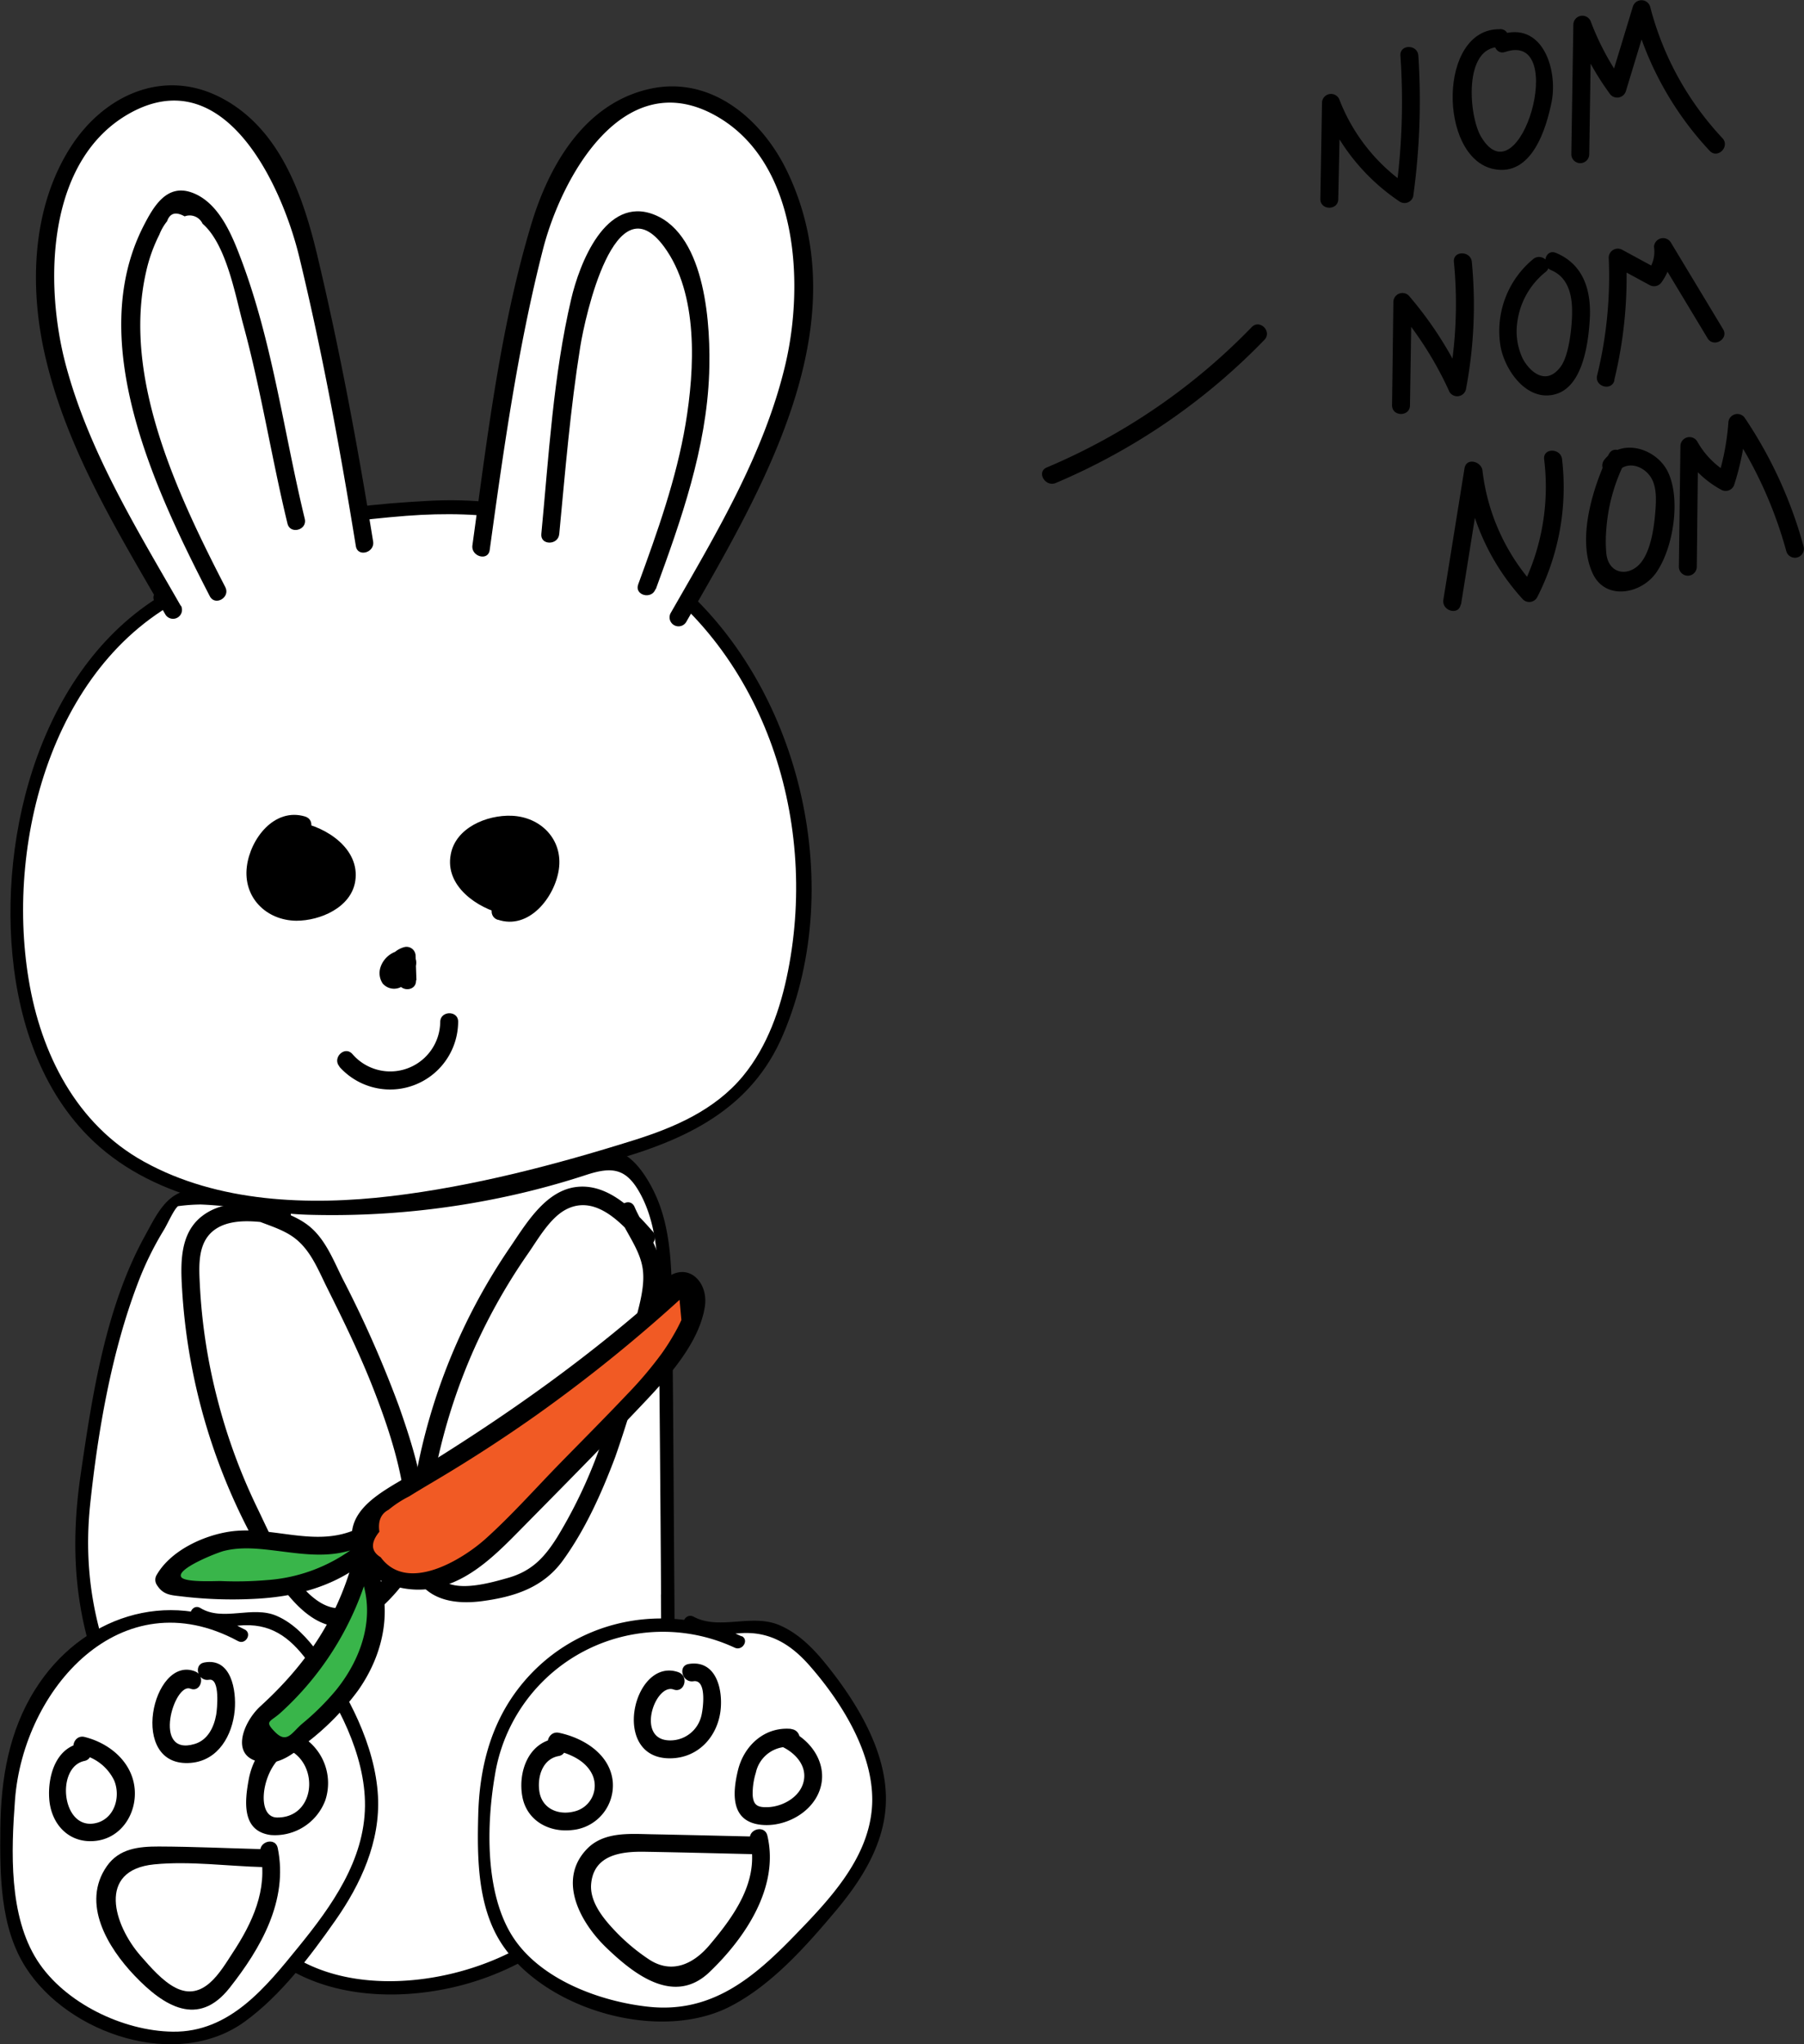 <svg id="Layer_1" data-name="Layer 1" xmlns="http://www.w3.org/2000/svg" viewBox="0 0 301.9 341.92"><rect x="0" y="0" width="301.9" height="341.92" fill="#333333" stroke="none"/><defs><style>.cls-1{fill:#fff;}.cls-2{fill:#f15a24;}.cls-3{fill:#39b54a;}</style></defs><title>api</title><path class="cls-1" d="M322.88,302.16c-18.56,7.52-28.09,28.72-29.71,48.68-1.37,16.94,2.64,35.85,16.24,46.05a44.23,44.23,0,0,0,15.08,7c21.53,5.82,44.3-.08,65.81-6,8.14-2.24,16.63-4.67,22.76-10.47s9.08-14.39,10.43-22.78c2.68-16.69-.19-34.45-9.21-48.74s-24.4-24.74-41.2-26.51c-6.86-.73-13.79-.06-20.66.61a93.3,93.3,0,0,0-14,2.09,47,47,0,0,0-21.49,12.22" transform="translate(-290.04 -204.31)"/><path d="M322.31,301.19c-22.83,9.75-31.87,37.58-30.36,60.71.77,11.76,4.4,23.92,12.88,32.47,10.14,10.24,25.78,13.19,39.67,13,16.21-.18,32.12-4.49,47.63-8.83,12.56-3.51,23.67-8.59,29-21.27,10.71-25.32,2.69-58.65-18.38-76.13-11.74-9.75-25.84-13.87-41-13.06-16.92.91-33,3.21-45.7,15.42-1.05,1,.54,2.6,1.59,1.59,11.38-11,25.16-13.28,40.35-14.5,13.1-1,25.38.53,36.72,7.52,23,14.17,32.31,42.79,27.21,68.58-1.24,6.28-3.42,12.61-7.55,17.61-4.69,5.66-11.45,8.59-18.3,10.73-13.14,4.12-26.88,7.71-40.57,9.34s-29,1.09-41.37-5.77c-11.29-6.23-17.24-18.05-19.28-30.4-4-23.91,4.53-54.85,28.54-65.09,1.32-.57.18-2.51-1.14-1.95Z" transform="translate(-290.04 -204.31)"/><path class="cls-1" d="M401.78,471l-.42-50c-.07-8.56-1-18.68-8.37-23a136.44,136.44,0,0,1-70.82,6.44,5,5,0,0,1-2.33.55h-.1c-8.18,9.85-11,23.41-13.38,36.2-2,11-4.07,22.3-1.85,33.25,1.93,9.53,7,18.1,11.92,26.47q5.26,8.93,10.55,17.84c2.95,5,6.06,10.16,10.87,13.42a27.33,27.33,0,0,0,10.44,4c18.26,3.37,38.17-6.28,46.83-22.7C401.86,500.54,401.9,485.4,401.78,471Z" transform="translate(-290.04 -204.31)"/><path d="M402.9,471c-.14-16.67-.18-33.35-.42-50-.07-5.34-.33-10.91-2.35-15.93-1.13-2.79-3.88-7.83-7.29-8.2-1.14-.12-3.29,1.15-4.39,1.52-1.71.57-3.42,1.1-5.15,1.6-4,1.17-8.12,2.15-12.24,2.94a136.06,136.06,0,0,1-23.83,2.39q-5.84.08-11.68-.36c-4.29-.32-8.84-1.68-13.08-1.62-4.42.05-6.22,4.13-8.16,7.65-6.62,12-8.82,26.61-10.78,40-2.14,14.68-.54,27.54,6.39,40.72,3.63,6.91,7.8,13.55,11.77,20.27,3.34,5.64,6.38,11.77,10.72,16.73,7.76,8.89,20.69,10.47,31.74,8.35a46.68,46.68,0,0,0,30.14-20c8.75-13.53,8.73-30.48,8.61-46a1.13,1.13,0,0,0-2.25,0c.11,13.5.24,27.81-5.72,40.26A43.51,43.51,0,0,1,370.41,533c-11.22,4-26.43,4.33-35.35-4.73-4.2-4.26-7-9.9-10-15-3.43-5.81-6.92-11.58-10.28-17.43-7.34-12.77-11.21-25.07-9.65-39.92,1.29-12.18,3.54-25.27,7.89-36.76a52.87,52.87,0,0,1,4.43-9.11c.58-.93,1.67-3.44,2.38-4a30.86,30.86,0,0,1,3.81-.28c6.06.24,12.08,1.56,18.19,1.72a138.24,138.24,0,0,0,36-3.75q5.25-1.26,10.38-2.94c4.44-1.45,6.76-1,9.06,3.32,3,5.63,2.94,12.54,3,18.76q.24,24,.4,48.1A1.13,1.13,0,0,0,402.9,471Z" transform="translate(-290.04 -204.31)"/><path class="cls-1" d="M319,306.37c-12.05-21.08-28.27-46.61-18.37-71.68,4-10.21,13.85-18.44,25-13.05,10.2,4.92,13.87,16.33,16.23,26.57q5.38,23.35,9.16,47.07" transform="translate(-290.04 -204.31)"/><path d="M320.28,305.62c-7.4-12.91-15.41-25.87-19.26-40.38-3.56-13.46-3.26-34.19,10.76-42,15.88-8.81,25.43,12.09,28.33,24,3.88,16,6.85,32.2,9.48,48.41.31,1.91,3.2,1.1,2.89-.79-2.59-16-5.57-32-9.32-47.74-2.41-10.12-6.27-21.33-16.12-26.46-9.61-5-19.54-.47-25.12,8.16-6.69,10.37-7,23.94-4.19,35.59,3.66,15.39,12.18,29.13,20,42.7a1.5,1.5,0,0,0,2.59-1.51Z" transform="translate(-290.04 -204.31)"/><path class="cls-1" d="M403.57,307.61c12.14-21.2,28.16-47.55,17.48-72.6-4.15-9.75-13-17.74-24.13-13.74-10.35,3.72-15,14.45-17.47,24.37-4.1,16.48-6.59,33.46-8.91,50.27" transform="translate(-290.04 -204.31)"/><path d="M404.86,308.37c12.62-22,29.27-49.64,16.92-75.38-4.23-8.81-12.82-16.13-23.11-13.79-10.89,2.48-16.81,12.86-19.77,22.79-5.18,17.29-7.34,35.69-9.8,53.52-.26,1.89,2.63,2.71,2.89.8,2.33-16.84,4.69-33.78,8.91-50.27,3.09-12.08,13.44-30.95,28.84-22.42,13.84,7.67,14.93,28,11.75,41.58-3.53,15-11.64,28.43-19.22,41.66a1.5,1.5,0,0,0,2.59,1.51Z" transform="translate(-290.04 -204.31)"/><path class="cls-1" d="M326.47,303.3c-9.29-17.93-22.05-47.71-8.24-64.85,2.85-2.72,7.26,1.59,9.34,6.16,6.38,14.89,8.23,31.48,12.05,46.87" transform="translate(-290.04 -204.31)"/><path d="M327.76,302.54c-7.92-15.37-17.31-35-13.28-52.72a26.32,26.32,0,0,1,2.23-6.27,8.38,8.38,0,0,1,1.29-2.23c.47-1.37,1.45-1.65,2.94-.82a2.37,2.37,0,0,1,3,1.23c4,3.46,5.48,12,6.81,16.89,3,11,4.72,22.22,7.4,33.26.46,1.88,3.35,1.08,2.89-.8-3.52-14.51-5.38-29.51-10.7-43.54-1.54-4.08-3.78-9.53-8.33-11.07-4.1-1.38-6.28,2.39-7.91,5.56-10,19.41,2.06,44.57,11.05,62,.89,1.71,3.48.2,2.59-1.52Z" transform="translate(-290.04 -204.31)"/><path class="cls-1" d="M398.34,302.45c5.71-15.53,12.25-34.14,7-51.55-1.83-6-5.51-11.57-10.77-9.05-5,2.39-7.07,10-8.2,16.36-2.06,11.6-3.09,23.6-4.19,35.42" transform="translate(-290.04 -204.31)"/><path d="M399.79,302.85c4.26-11.61,8.47-23.58,8.93-36.07.28-7.63-.45-23.08-9.18-26.56-8.19-3.27-12.56,8.32-13.91,14.11-3,12.8-3.75,26.24-5,39.3-.18,1.92,2.83,1.91,3,0,1-10.47,1.86-21,3.52-31.34.8-5,5.79-27.84,14-16.74,5.84,7.88,5.15,20.56,3.62,29.68s-4.72,18.08-7.93,26.83c-.66,1.81,2.24,2.59,2.9.79Z" transform="translate(-290.04 -204.31)"/><path d="M346.82,382.71a11.38,11.38,0,0,0,19.89-7.48c.05-1.93-2.95-1.93-3,0A8.36,8.36,0,0,1,349,380.59c-1.3-1.43-3.42.69-2.13,2.12Z" transform="translate(-290.04 -204.31)"/><path d="M359.73,368.23l-.14-4.06a1.52,1.52,0,0,0-1.89-1.45,4.22,4.22,0,0,0-2.64,6,1.53,1.53,0,0,0,2.05.53c1.9-.9,4.1-4.78,1.16-5.79-1.91-.65-3.95.79-4.54,2.59a3.11,3.11,0,0,0,.37,2.78,2.52,2.52,0,0,0,3.23.46,3.54,3.54,0,0,0,1.14-5.35,1.5,1.5,0,0,0-2.12,2.12c-.1-.11,0-.12-.05.06a3.59,3.59,0,0,1-.17.33.7.7,0,0,1-.23.2c-.11.06.19.07-.11,0l.9.69s-.2-.38-.15-.24.08-.09,0,0c.09-.13.11-.31.22-.44a2,2,0,0,1,.39-.31c.26-.1,0,.09.24,0-.08,0-.32-.14,0,.07l-.74-1.3a1.65,1.65,0,0,1-1.07,1.59l2,.54a1.18,1.18,0,0,1,.84-1.55l-1.9-1.45.14,4.06c.06,1.92,3.06,1.93,3,0Z" transform="translate(-290.04 -204.31)"/><path d="M340.71,342.32c-2.46-1.05-5.22,1-6.41,3-2.06,3.43-2.48,8.09,1.36,10.45,4.09,2.51,11.1.21,12.23-3.72s-3.05-8.06-8.2-8.77" transform="translate(-290.04 -204.31)"/><path d="M341.11,340.88c-5.17-1.56-9.19,3.75-9.76,8.37-.64,5.14,3.22,9,8.28,9.06,4,0,9.22-2.22,9.87-6.68.78-5.36-4.83-9-9.41-9.8-1.89-.33-2.7,2.56-.8,2.89,2.8.49,6.58,2.08,7.21,5.26s-2.88,4.83-5.43,5.22c-3,.46-6.39-.73-6.77-4.13-.35-3.13,2.19-8.45,6-7.3,1.85.56,2.65-2.34.8-2.89Z" transform="translate(-290.04 -204.31)"/><path d="M373.74,356.68c2.4,1.14,5.28-.85,6.57-2.77,2.26-3.35,2.95-8-.75-10.49-3.94-2.64-11.07-.59-12.43,3.3s2.58,8.15,7.68,9" transform="translate(-290.04 -204.31)"/><path d="M373.34,358.13c5.21,1.78,9.53-3.74,10.22-8.38.74-5-3-8.81-7.9-9-4.14-.16-9.39,2-10.19,6.49-1,5.27,4.45,9,8.94,10,1.89.4,2.69-2.49.8-2.89-2.77-.59-6.65-2.43-6.85-5.75-.17-3,3.36-4.49,5.85-4.77,3-.35,6.39,1,6.45,4.54.06,3.17-2.81,8.16-6.52,6.9-1.83-.63-2.62,2.27-.8,2.89Z" transform="translate(-290.04 -204.31)"/><path class="cls-1" d="M330.37,477.8a23.45,23.45,0,0,0-22.88-.52c-7.2,3.81-12.85,11.56-15,20.58-1.32,5.49-1.4,11.29-1.24,17,.15,5.26.52,10.69,2.61,15.31,2.92,6.45,8.71,10.32,14.53,12.66,5.63,2.27,11.84,3.43,17.49,1.21s9.84-7.26,13.93-12.2c5.95-7.16,12.3-15.41,12.38-25.49.06-7.27-3.21-13.93-6.64-19.94-3.14-5.51-7.29-11.37-12.88-11.58-3.31-.13-7,1.72-9.72-.6" transform="translate(-290.04 -204.31)"/><path d="M330.93,476.83c-12.9-7-27.38-2.08-35,10.05-4.42,7-5.75,15.06-5.83,23.21-.08,7.73-.08,16.51,4.23,23.26,7.17,11.25,25.4,17.28,36.68,9.08,6-4.35,10.93-10.89,15.16-16.92s7.55-13.18,7.12-20.83c-.47-8.43-5-17.17-9.94-23.85-1.87-2.52-4.1-5-7-6.25-4.08-1.78-9,1-12.78-1.32-1.23-.77-2.36,1.18-1.14,1.94,2.53,1.58,4.68,1.25,7.54,1,5.27-.51,8.5,1.85,11.53,5.93,5,6.7,9.7,15.7,9.62,24.24-.09,9.08-5.57,16.74-11.06,23.49s-11.53,14.39-21.1,14.26c-8.32-.1-18.09-4.79-22.66-11.88-4.82-7.49-4.39-18.34-3.75-26.89,1.4-18.56,17.74-37.13,37.32-26.56,1.27.69,2.41-1.26,1.13-1.94Z" transform="translate(-290.04 -204.31)"/><path class="cls-1" d="M413.58,478.93a29.2,29.2,0,0,0-24.75-.48,30.09,30.09,0,0,0-16.26,19c-1.42,5.08-1.5,10.44-1.33,15.71.15,4.86.56,9.87,2.82,14.15,3.16,6,9.43,9.53,15.72,11.7,6.09,2.09,12.81,3.16,18.92,1.11s10.65-6.71,15.08-11.27c6.43-6.62,13.3-14.24,13.39-23.55.07-6.72-3.47-12.87-7.18-18.43-3.4-5.09-7.89-10.5-13.94-10.7-3.58-.12-7.6,1.59-10.51-.55" transform="translate(-290.04 -204.31)"/><path d="M414.15,478c-13.08-6.05-28.48-2.81-37.37,8.74-4.74,6.17-6.52,13.52-6.71,21.19-.19,7.25-.12,15.62,4.15,21.83,7.42,10.82,26.21,16.15,37.94,10.18,6.95-3.54,12.77-10.11,17.72-16,4.44-5.27,8.35-11.47,8.42-18.58.08-8.3-5-16.49-10.05-22.73-2.12-2.63-4.65-5.19-7.82-6.52-4.64-1.95-10,.92-14.33-1.4-1.27-.68-2.41,1.26-1.13,1.94,2.95,1.57,5.47,1.11,8.73.84,5.11-.44,8.77,1.86,12,5.61,5.42,6.22,11,15.23,10.24,23.79s-7.28,15.34-13,21.23c-6.86,7.07-13.92,13-24.47,11.82-8.13-.89-18.2-4.61-22.75-11.9s-4.26-18.67-2.86-26.81A28.47,28.47,0,0,1,413,479.9c1.31.6,2.45-1.34,1.14-1.95Z" transform="translate(-290.04 -204.31)"/><path class="cls-1" d="M303.8,497.35c-2.74.33-4,3.64-4.05,6.39a8.06,8.06,0,0,0,1.12,4.95c1.71,2.42,5.58,2.74,7.9.9a7,7,0,0,0,1.82-8.07,9.41,9.41,0,0,0-6.76-5.24" transform="translate(-290.04 -204.31)"/><path d="M303.4,495.91c-4.06.85-5.35,5.48-5.13,9.13.26,4.43,3.41,7.78,8,7.14,4.12-.58,6.6-4.52,6.32-8.51-.33-4.59-4.17-7.79-8.39-8.84-1.88-.47-2.68,2.42-.8,2.89a8,8,0,0,1,5.75,4.39c1.05,2.52.22,6-2.62,7-6.11,2-7.35-9.22-2.36-10.27,1.89-.4,1.09-3.29-.8-2.89Z" transform="translate(-290.04 -204.31)"/><path class="cls-1" d="M322.29,485.31c-1.8-1.07-3.72,1.22-4.43,3.18-1,2.75-1.5,6.27.69,8.21s5.59,1,7.35-1.14,2.11-5.1,2-7.85c-.11-2-1.37-4.54-3.23-3.9" transform="translate(-290.04 -204.31)"/><path d="M322.69,483.86c-7.14-2.81-11.36,16.22-.69,15.3,4.59-.4,6.93-4.62,7.32-8.79.3-3.31-.57-8.84-5.09-8-1.89.35-1.09,3.24.8,2.89s1.34,5,1.19,5.84c-.37,2.09-1.41,4.25-3.6,4.9-7.2,2.16-3.44-10.32-.73-9.25,1.8.71,2.58-2.19.8-2.89Z" transform="translate(-290.04 -204.31)"/><path class="cls-1" d="M340.09,495.62c-2.37-.46-4.75,1.21-5.89,3.33a17.08,17.08,0,0,0-1.46,7,4.45,4.45,0,0,0,.22,2.18c.57,1.24,2.12,1.7,3.48,1.65A7.36,7.36,0,0,0,339.62,496" transform="translate(-290.04 -204.31)"/><path d="M340.09,494.12c-4.69-.46-7.67,3.66-8.43,7.84-.69,3.73-1.16,8.63,3.69,9.27a9,9,0,0,0,9.13-5.81,9.12,9.12,0,0,0-4.1-10.77c-1.65-1-3.16,1.59-1.52,2.59,4.61,2.83,3.74,11.08-2.42,11.06-4.47,0-1.85-11.72,3.65-11.18,1.92.19,1.9-2.81,0-3Z" transform="translate(-290.04 -204.31)"/><path class="cls-1" d="M334.18,515.1l-17.58-.45c-2,0-4.13-.07-5.86,1.05-3,1.93-3.64,6.63-2.43,10.21s3.84,6.29,6.37,8.87c2.71,2.75,6.36,5.7,9.68,4a9.81,9.81,0,0,0,3-3c4.72-6.28,9.75-14.07,7.68-21.94" transform="translate(-290.04 -204.31)"/><path d="M334.18,513.6c-5.86-.15-11.73-.43-17.58-.45-3.35,0-6.61.33-8.68,3.29-4.36,6.25.2,13.65,4.62,18.29,4.94,5.19,10.68,8.71,15.92,2.07s9.85-14.62,8.06-23.4c-.39-1.89-3.28-1.09-2.9.8,1.27,6.19-1.37,11.79-4.71,16.84-2,3.06-4.82,8.1-9.48,5.74-2.19-1.11-4.23-3.48-5.84-5.32-4.52-5.15-7.37-14.37,2.25-15.32,5.92-.59,12.39.31,18.34.46,1.93,0,1.93-3,0-3Z" transform="translate(-290.04 -204.31)"/><path class="cls-1" d="M383.18,496.58c-3,.3-4.28,3.36-4.38,5.9a6.56,6.56,0,0,0,1.22,4.57c1.85,2.24,6,2.53,8.55.83a5.86,5.86,0,0,0,2-7.45c-1.25-2.52-4.17-4.28-7.31-4.85" transform="translate(-290.04 -204.31)"/><path d="M382.79,495.13c-4.33.78-6,5.48-5.38,9.41.62,4.18,4.41,6.34,8.43,5.85a7.5,7.5,0,0,0,6.74-8.13c-.46-4.55-4.87-7.27-9-8.13-1.89-.39-2.69,2.5-.8,2.9,2.48.52,5.29,1.69,6.41,4.15a4.43,4.43,0,0,1-3.05,6.11c-2.71.69-5.45-.49-5.85-3.44-.34-2.45.58-5.35,3.25-5.83,1.9-.34,1.1-3.23-.79-2.89Z" transform="translate(-290.04 -204.31)"/><path class="cls-1" d="M403.19,485.45c-1.94-1-4,1.13-4.79,2.94-1.08,2.54-1.63,5.79.74,7.58s6.06.92,8-1.05,2.28-4.71,2.12-7.26c-.12-1.81-1.48-4.19-3.49-3.59" transform="translate(-290.04 -204.31)"/><path d="M403.59,484c-7.64-2.7-11.64,14.92-1,14.39,4.34-.22,7.39-3.54,8-7.72.51-3.61-.62-8.79-5.28-8.05-1.9.3-1.1,3.19.79,2.89,2.35-.37,1.56,5,1.27,5.94a5.35,5.35,0,0,1-4.77,3.94c-6.44.45-3-9.63.17-8.5,1.83.65,2.61-2.25.8-2.89Z" transform="translate(-290.04 -204.31)"/><path class="cls-1" d="M422.45,495a6.59,6.59,0,0,0-6.37,3.08c-1.23,2-1.42,4.26-1.58,6.48a3.58,3.58,0,0,0,.23,2c.62,1.14,2.3,1.57,3.77,1.51,3.47-.12,6.68-2.39,7.46-5.28s-1-6.11-4-7.51" transform="translate(-290.04 -204.31)"/><path d="M422.45,493.48c-4.42-.41-7.9,2.77-8.91,6.91s-1.12,8.68,4,9.14c3.87.35,8.24-1.95,9.63-5.68,1.49-4-.92-8-4.48-9.87-1.71-.88-3.23,1.7-1.52,2.6,2.14,1.1,4,3.23,3.33,5.81s-3.57,4.11-6,4.18c-1.72.06-2.38-.37-2.5-2a11.72,11.72,0,0,1,.53-3.76,5.47,5.47,0,0,1,5.92-4.3c1.92.18,1.91-2.82,0-3Z" transform="translate(-290.04 -204.31)"/><path d="M416.05,511.48c-5.7-.13-11.41-.27-17.11-.38-3.68-.08-7.91-.41-10.68,2.47-5.07,5.27-1,12.45,3.31,16.56,4.71,4.53,11.37,9.63,17.23,4,6-5.75,11.68-14.22,9.66-22.8-.44-1.88-3.33-1.09-2.89.79,1.59,6.76-2.67,12.65-6.82,17.55-2.63,3.1-6.21,4.85-10,2.43a32.75,32.75,0,0,1-6.16-5.24c-1.8-1.94-3.88-4.63-3.62-7.47.45-4.91,5.13-5.43,9-5.36,6,.1,12,.26,18.07.4,1.93,0,1.93-3,0-3Z" transform="translate(-290.04 -204.31)"/><path class="cls-1" d="M337.21,407.63c-5.08-.92-11.5-1.26-14.16,3.17-1.19,2-1.23,4.42-1.15,6.73A98.43,98.43,0,0,0,338.55,469c1.89,2.8,4.34,5.75,7.71,6,3.92.31,7-3.11,9.43-6.21a17.82,17.82,0,0,0,3.62-6.27,15.33,15.33,0,0,0,.12-5.49c-1.62-14.64-8.35-28.16-15-41.32a15.93,15.93,0,0,0-3.26-4.88c-2.55-2.32-6.28-2.76-9.25-4.5" transform="translate(-290.04 -204.31)"/><path d="M337.61,406.18c-4.42-.73-9.87-1.42-13.7,1.49s-3.66,8-3.39,12.42a100.69,100.69,0,0,0,10.67,39.32c3.92,7.73,11.65,23.13,22,14.33,3.67-3.13,7.57-8.07,7.91-13,.49-6.95-2-14.69-4.27-21.16a187.71,187.71,0,0,0-9.47-21.43c-1.45-2.91-2.75-6.27-5.24-8.47-2.64-2.34-6.34-3-9.41-4.62-1.71-.88-3.23,1.71-1.51,2.59,2.38,1.23,5.22,1.84,7.46,3.26,3.18,2,4.5,5.53,6.1,8.75,2.85,5.71,5.65,11.45,7.95,17.41,2.46,6.35,4.67,13.17,5.24,20a13.11,13.11,0,0,1-2.65,9.84c-2.72,3.73-6.76,8.64-11.92,5.27-4.73-3.09-7.93-10.82-10.34-15.77a97,97,0,0,1-6.62-18.09,95,95,0,0,1-2.93-19c-.17-3.42-.47-7.63,2.95-9.64,2.93-1.72,7.25-1.05,10.39-.53,1.89.32,2.7-2.58.8-2.89Z" transform="translate(-290.04 -204.31)"/><path class="cls-1" d="M398.14,411.26c-3.33-3.95-8.05-8.31-12.92-6.61-2.18.77-3.77,2.62-5.19,4.45a98.5,98.5,0,0,0-20,50.22c-.33,3.36-.33,7.2,2.09,9.55,2.82,2.74,7.39,2.09,11.22,1.24,2.38-.52,4.83-1.07,6.79-2.51a15.44,15.44,0,0,0,3.61-4.14c8.1-12.31,11.56-27,14.87-41.37a16.28,16.28,0,0,0,.61-5.83c-.49-3.42-3.08-6.13-4.25-9.37" transform="translate(-290.04 -204.31)"/><path d="M399.2,410.2c-3.17-3.64-7.59-8.12-12.93-7.33-5.1.76-8.3,6.29-10.95,10.17a99.68,99.68,0,0,0-15.75,38.49c-.86,4.83-2.42,11.07-.33,15.77s6.91,5.41,11.48,4.81c5.39-.72,10.18-2.24,13.48-6.75C388,460.14,390.74,454,393,448a194.06,194.06,0,0,0,6.65-23.81c.68-3,1.53-6,.83-9-.75-3.26-2.94-6-4.24-9-.75-1.77-3.33-.25-2.59,1.51,1.26,2.94,3.49,5.64,3.95,8.84s-.85,7-1.62,10.19c-1.37,5.82-2.85,11.62-4.75,17.28a81.33,81.33,0,0,1-7.89,17.32c-2.14,3.43-4.26,5.75-8.28,6.89-2.8.79-8.53,2.48-11.07.29-5.21-4.5-1.81-15.32-.49-21a97,97,0,0,1,5.94-17.71,98.35,98.35,0,0,1,9-15.87c1.68-2.42,3.65-5.94,6.35-7.34,5-2.58,9.47,2.49,12.35,5.79,1.27,1.46,3.39-.67,2.12-2.12Z" transform="translate(-290.04 -204.31)"/><path class="cls-2" d="M404.25,419.26a246.79,246.79,0,0,1-40.78,30.62c-3.31,2-6.67,3.89-9.82,6.12a8.72,8.72,0,0,0-2.63,2.57,5.93,5.93,0,0,0,.37,5.88c2.51,4.15,8.4,5.14,13,3.52s8.14-5.21,11.53-8.69l17.34-17.76c5-5.15,10.19-10.49,12.81-17.2.56-1.44,1-3.11.31-4.5s-3-2-3.76-.64" transform="translate(-290.04 -204.31)"/><path d="M403.19,418.2c-13.77,12.67-28.79,23.23-44.74,32.93-4.45,2.7-11.2,5.9-9.16,12.31,1.57,4.92,7,7.06,11.8,6.71,6.58-.5,11.49-5.37,15.86-9.81,6.59-6.68,13.2-13.35,19.66-20.15C401,435.57,407,429.4,408,422.82c.62-4.08-2.81-7.58-6.5-4.7-1.52,1.18.62,3.29,2.13,2.12l.44,4.85a24,24,0,0,1-1.13,2.2,37,37,0,0,1-2.21,3.47,64.86,64.86,0,0,1-5.68,6.7c-3.79,4-7.71,7.93-11.57,11.88-4,4.11-7.88,8.48-12.15,12.32-3.86,3.47-13.11,9.22-17.58,3.11-1.64-1-1.72-2.43-.22-4.27-.26-1.77.25-3,1.54-3.67a18.36,18.36,0,0,1,3.46-2.25c2.13-1.33,4.31-2.58,6.45-3.88q7.42-4.49,14.51-9.48a256,256,0,0,0,25.8-20.9c1.42-1.31-.7-3.43-2.12-2.12Z" transform="translate(-290.04 -204.31)"/><path class="cls-3" d="M349.48,461.78c-5.87,2.82-12.79-.35-19.3,0a17.81,17.81,0,0,0-12.28,6.09,1.33,1.33,0,0,0-.37.65c-.11.75.89,1.1,1.64,1.17,10.66,1,22.54,1.59,30.81-5.2" transform="translate(-290.04 -204.31)"/><path d="M349.08,460.33c-6.8,2.68-13.68-.89-20.65.16-4.45.68-9.89,3.21-12.2,7.29a1.55,1.55,0,0,0,0,1.52c1.1,1.85,2.45,1.8,4.47,2.05a71.34,71.34,0,0,0,11.69.39c6.66-.3,13-1.84,18.35-5.94,1.51-1.15,0-3.76-1.51-2.59a27.48,27.48,0,0,1-14.52,5.38,61.24,61.24,0,0,1-7.78.16c-1.16,0-6,.24-6.56-.67-.89-1.37,6-4.08,7.12-4.36,3-.76,6.07-.37,9.08,0,4.6.58,8.89,1.22,13.31-.51,1.78-.7,1-3.6-.8-2.9Z" transform="translate(-290.04 -204.31)"/><path class="cls-3" d="M350.45,466.07a48.14,48.14,0,0,1-15.75,24.67c-1.64,1.36-3.58,3.3-2.75,5.26a3.23,3.23,0,0,0,3.56,1.59,8.77,8.77,0,0,0,3.68-2c4.59-3.53,8.94-7.62,11.55-12.78s3.27-11.6.52-16.7" transform="translate(-290.04 -204.31)"/><path d="M349,465.67c-2.72,9.7-8,17.29-15.36,24-3,2.72-5.46,9,.81,9.45,2.75.21,5.05-1.81,7.05-3.42A43.25,43.25,0,0,0,350,487c4.51-6.43,5.95-14.33,2.55-21.57-.81-1.75-3.4-.22-2.59,1.51,3.25,6.92.88,14.45-3.74,20.12a42.79,42.79,0,0,1-5.62,5.56c-1.74,1.48-2.54,3.43-4.57,1.34-1.79-1.83-.79-1.61.92-3.14a50.83,50.83,0,0,0,14.95-24.31,1.51,1.51,0,0,0-2.9-.8Z" transform="translate(-290.04 -204.31)"/><path d="M466.73,285.09a106.06,106.06,0,0,0,34.91-23.94c1.34-1.39-.78-3.51-2.12-2.13a104,104,0,0,1-34.31,23.48c-1.77.75-.24,3.33,1.52,2.59Z" transform="translate(-290.04 -204.31)"/><path d="M514,237.6l.34-16.13-3,.4a34.31,34.31,0,0,0,13,16.2,1.51,1.51,0,0,0,2.2-.9,116.64,116.64,0,0,0,.86-23.55c-.13-1.92-3.13-1.93-3,0a112.38,112.38,0,0,1-.75,22.75l2.2-.89a30.71,30.71,0,0,1-11.62-14.4,1.51,1.51,0,0,0-2.95.39L511,237.6c0,1.93,3,1.93,3,0Z" transform="translate(-290.04 -204.31)"/><path d="M541.06,209.2c-10.4-.21-10.34,21.45-1.08,23.38,6.38,1.33,8.82-6.66,9.75-11.36,1-5.37-1.6-13.49-8.59-11.11-1.82.62-1,3.51.8,2.89,10.69-3.64,2.46,25.16-4.05,14.17-2.06-3.47-3-15.1,3.17-15,1.93,0,1.93-3,0-3Z" transform="translate(-290.04 -204.31)"/><path d="M556,230.1l.33-21.71-2.94.4a47,47,0,0,0,6,11.13,1.52,1.52,0,0,0,2.74-.36l4.07-13.39H563.3a54,54,0,0,0,12.86,23.37c1.32,1.41,3.44-.71,2.13-2.12a50.62,50.62,0,0,1-12.1-22,1.51,1.51,0,0,0-2.89,0l-4.07,13.38,2.74-.36A44.2,44.2,0,0,1,556.29,208a1.51,1.51,0,0,0-2.95.4L553,230.1a1.5,1.5,0,0,0,3,0Z" transform="translate(-290.04 -204.31)"/><path d="M526,272.1l.27-17.31-2.56,1.07a58.73,58.73,0,0,1,8.9,14,1.51,1.51,0,0,0,2.74-.36,75.16,75.16,0,0,0,1-21.38c-.18-1.9-3.18-1.92-3,0a72.47,72.47,0,0,1-.94,20.58l2.74-.36a62,62,0,0,0-9.37-14.61,1.52,1.52,0,0,0-2.56,1.06L523,272.1c0,1.93,3,1.93,3,0Z" transform="translate(-290.04 -204.31)"/><path d="M546.64,247.63a15.59,15.59,0,0,0-5.49,14.58c.72,4.07,4.48,9.45,9.31,8,4.51-1.38,5.39-8.56,5.63-12.5.28-4.75-1-9.16-5.66-11.1-1.78-.75-2.55,2.15-.8,2.89,3.12,1.31,3.6,4.7,3.49,7.69-.08,2.2-.53,6.76-2,8.58-2.49,3.18-5.22.53-6.28-1.54a10.63,10.63,0,0,1-.91-5.78,12.88,12.88,0,0,1,4.79-8.67c1.48-1.24-.65-3.35-2.12-2.12Z" transform="translate(-290.04 -204.31)"/><path d="M560.18,267.91a72.71,72.71,0,0,0,2-20.52L560,248.68l6.1,3.31a1.53,1.53,0,0,0,2.05-.54,9.24,9.24,0,0,0,1.69-5.85l-2.79.76,8.75,14.52c1,1.65,3.6.15,2.6-1.51l-8.76-14.53a1.52,1.52,0,0,0-2.8.76,5.34,5.34,0,0,1-1.28,4.34l2.06-.54-6.1-3.31a1.52,1.52,0,0,0-2.26,1.3,69.65,69.65,0,0,1-1.94,19.72c-.45,1.88,2.44,2.68,2.9.8Z" transform="translate(-290.04 -204.31)"/><path d="M534.54,305.42l3.53-22-2.94-.4a38.08,38.08,0,0,0,9.77,21.54,1.51,1.51,0,0,0,2.36-.3,40.39,40.39,0,0,0,4.19-23.14c-.21-1.89-3.21-1.92-3,0a37.59,37.59,0,0,1-3.78,21.62l2.35-.3A34.69,34.69,0,0,1,538.13,283c-.18-1.5-2.66-2.22-3-.39l-3.54,22c-.3,1.89,2.59,2.7,2.9.8Z" transform="translate(-290.04 -204.31)"/><path d="M559.24,280.32c-2.58,5.37-5.37,14.08-2.66,19.91,2.14,4.59,8.14,3.44,10.64-.16,2.85-4.08,4.16-12.33,1.92-16.88-1.9-3.86-7.65-5.68-10.6-2-1.19,1.5.92,3.64,2.12,2.12,1.6-2,4.38-1.14,5.64.81.93,1.44.91,3.47.81,5.1-.18,2.74-.65,6.73-2.31,9-1.94,2.63-5.55,2.31-5.94-1.34a23.05,23.05,0,0,1,0-4.07,29.59,29.59,0,0,1,3-11c.83-1.73-1.75-3.25-2.59-1.51Z" transform="translate(-290.04 -204.31)"/><path d="M574,299.1l.22-20.22-2.79.76a16.71,16.71,0,0,0,6.65,6.58,1.51,1.51,0,0,0,2.2-.89,44.21,44.21,0,0,0,2-10.3l-2.79.76a70.36,70.36,0,0,1,9.5,20.75,1.5,1.5,0,0,0,2.89-.8,72.59,72.59,0,0,0-9.8-21.46,1.51,1.51,0,0,0-2.8.75,40.87,40.87,0,0,1-1.85,9.5l2.21-.9a13.89,13.89,0,0,1-5.58-5.51,1.52,1.52,0,0,0-2.8.76L571,299.1a1.5,1.5,0,0,0,3,0Z" transform="translate(-290.04 -204.31)"/></svg>